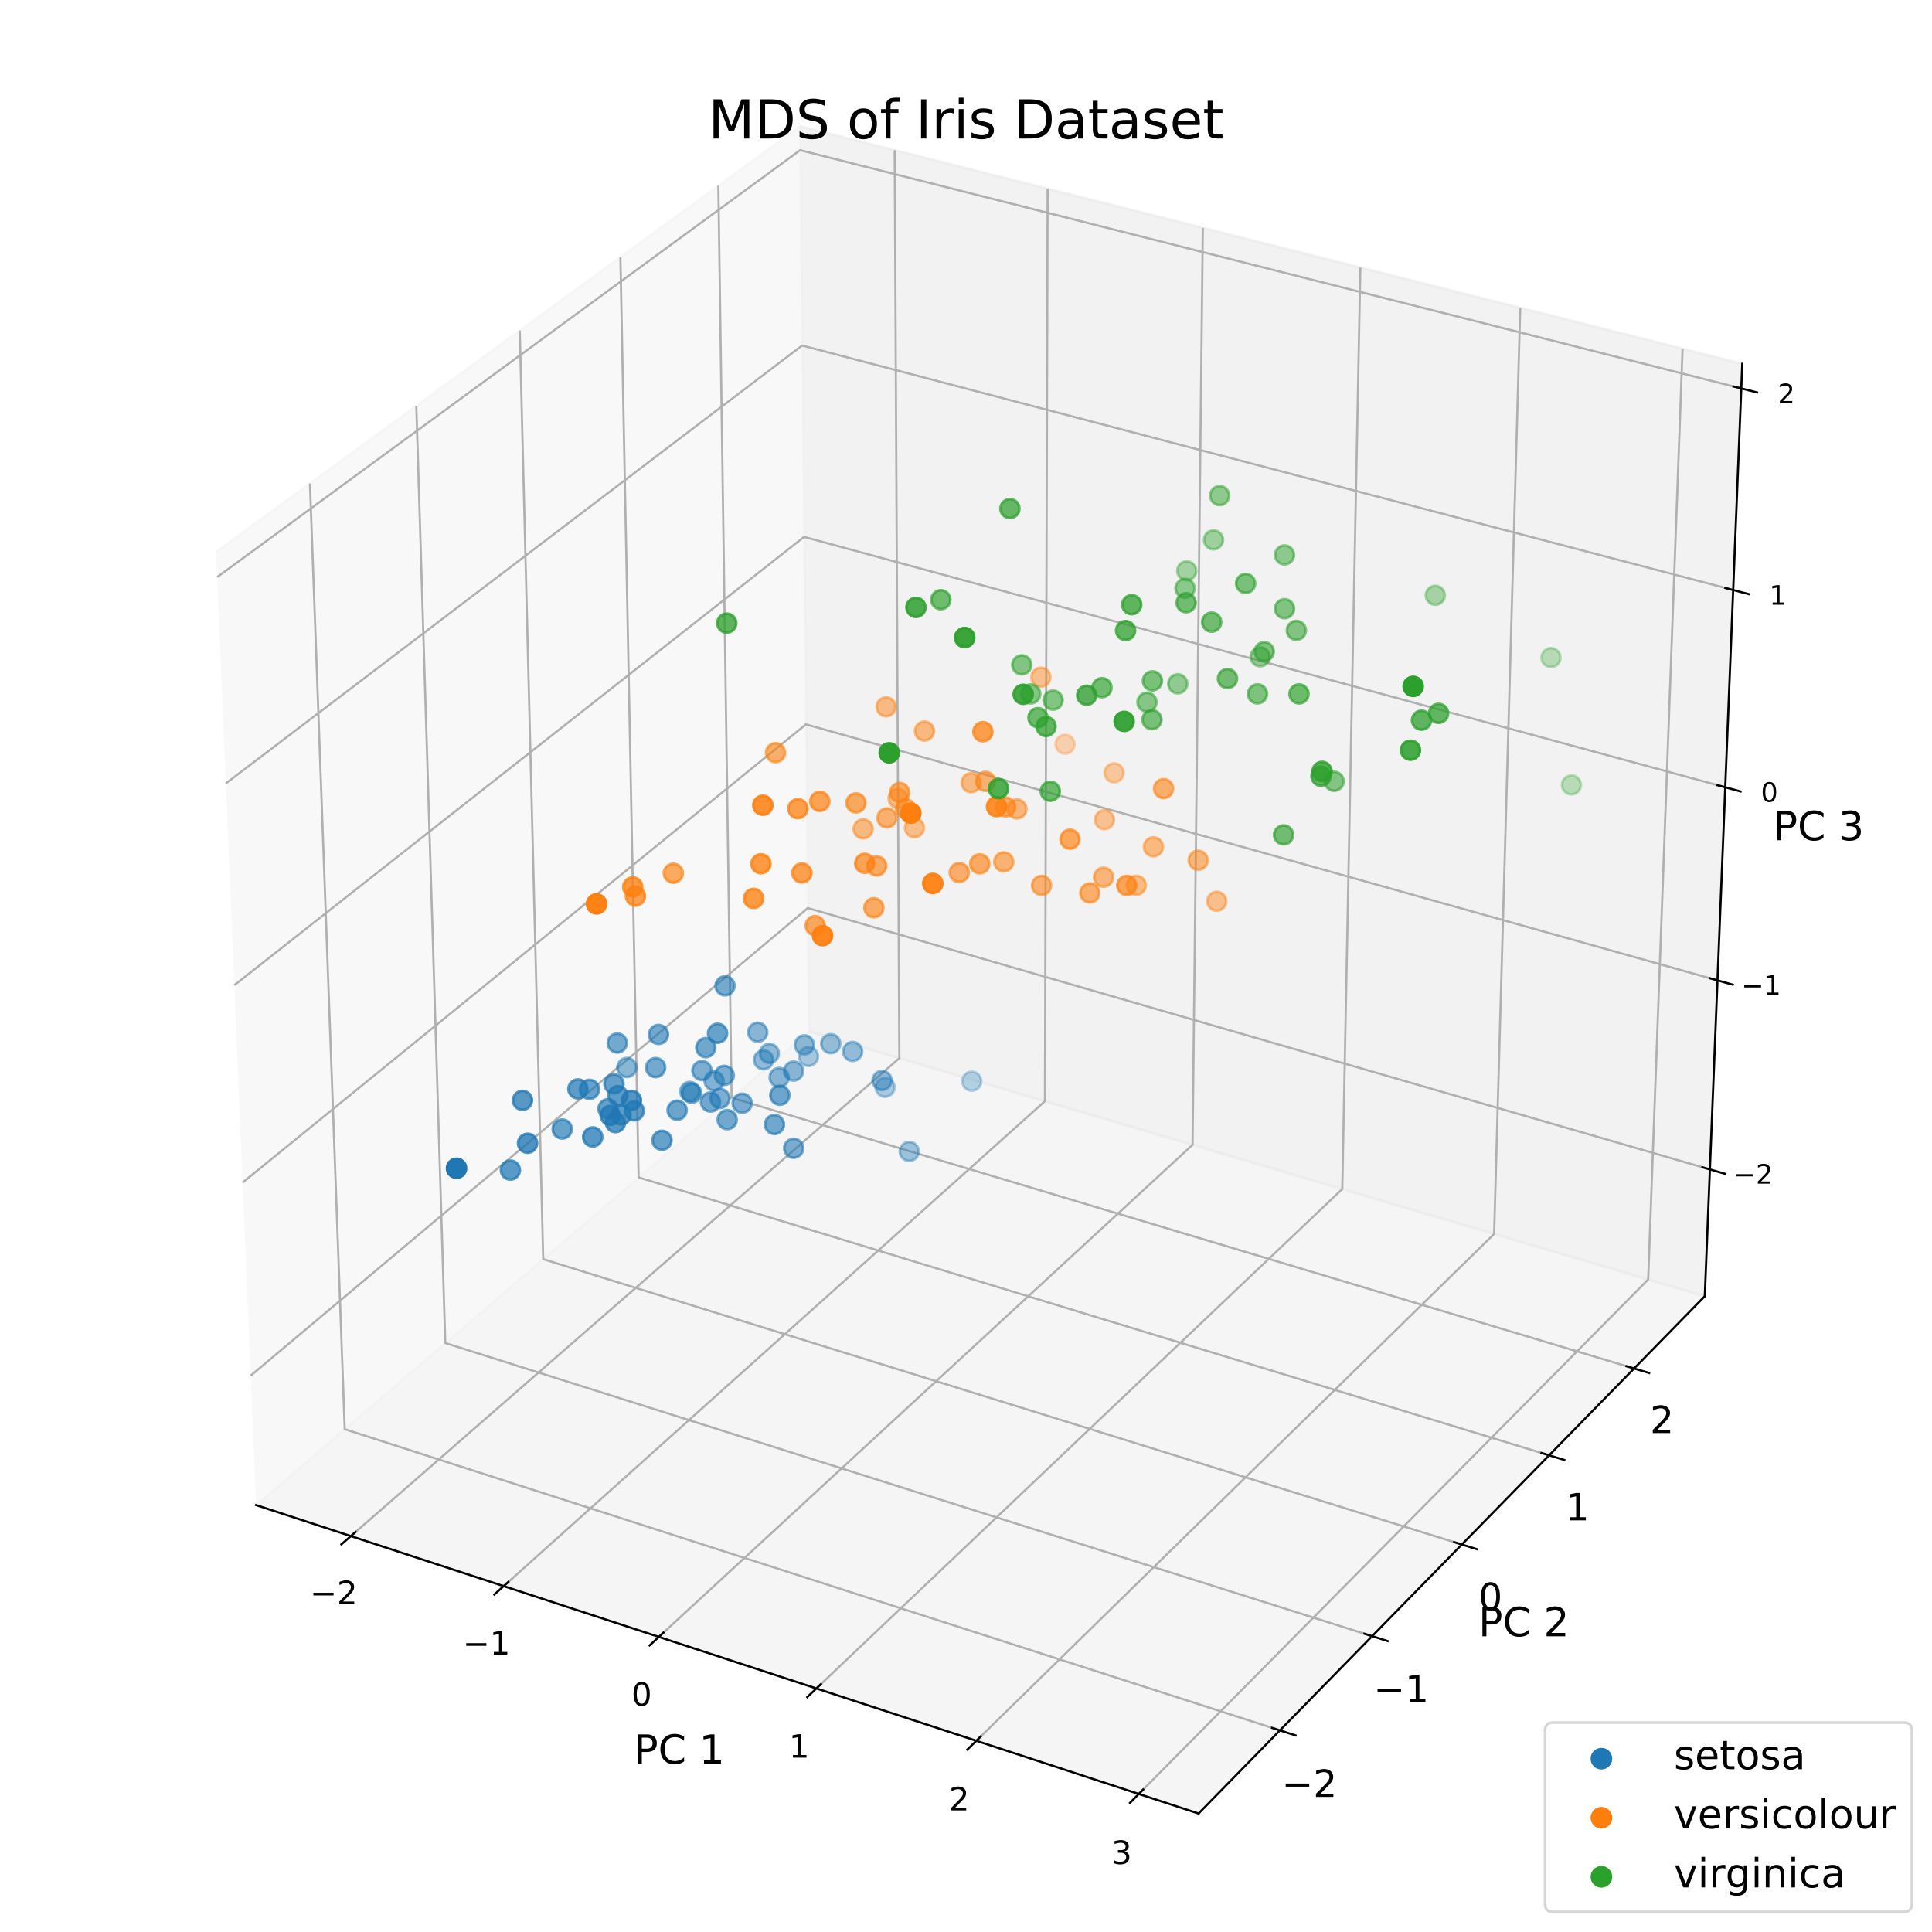 <?xml version="1.0" encoding="utf-8" standalone="no"?>
<!DOCTYPE svg PUBLIC "-//W3C//DTD SVG 1.1//EN"
  "http://www.w3.org/Graphics/SVG/1.1/DTD/svg11.dtd">
<!-- Created with matplotlib (https://matplotlib.org/) -->
<svg height="720pt" version="1.1" viewBox="0 0 720 720" width="720pt" xmlns="http://www.w3.org/2000/svg" xmlns:xlink="http://www.w3.org/1999/xlink">
 <defs>
  <style type="text/css">
*{stroke-linecap:butt;stroke-linejoin:round;}
  </style>
 </defs>
 <g id="figure_1">
  <g id="patch_1">
   <path d="M 0 720 
L 720 720 
L 720 0 
L 0 0 
z
" style="fill:#ffffff;"/>
  </g>
  <g id="patch_2">
   <path d="M 0 720 
L 720 720 
L 720 0 
L 0 0 
z
" style="fill:#ffffff;"/>
  </g>
  <g id="pane3d_1">
   <g id="patch_3">
    <path d="M 95.447 560.905 
L 301.515 384.378 
L 298.084 47.062 
L 80.527 205.669 
" style="fill:#f2f2f2;opacity:0.5;stroke:#f2f2f2;stroke-linejoin:miter;"/>
   </g>
  </g>
  <g id="pane3d_2">
   <g id="patch_4">
    <path d="M 301.515 384.378 
L 635.325 483.068 
L 649.292 135.581 
L 298.084 47.062 
" style="fill:#e6e6e6;opacity:0.5;stroke:#e6e6e6;stroke-linejoin:miter;"/>
   </g>
  </g>
  <g id="pane3d_3">
   <g id="patch_5">
    <path d="M 95.447 560.905 
L 446.661 675.846 
L 635.325 483.068 
L 301.515 384.378 
" style="fill:#ececec;opacity:0.5;stroke:#ececec;stroke-linejoin:miter;"/>
   </g>
  </g>
  <g id="axis3d_1">
   <g id="line2d_1">
    <path d="M 95.447 560.905 
L 446.661 675.846 
" style="fill:none;stroke:#000000;stroke-linecap:square;stroke-width:0.8;"/>
   </g>
   <g id="text_1">
    <!-- PC 1 -->
    <defs>
     <path d="M 19.672 64.797 
L 19.672 37.406 
L 32.078 37.406 
Q 38.969 37.406 42.719 40.969 
Q 46.484 44.531 46.484 51.125 
Q 46.484 57.672 42.719 61.234 
Q 38.969 64.797 32.078 64.797 
z
M 9.812 72.906 
L 32.078 72.906 
Q 44.344 72.906 50.609 67.359 
Q 56.891 61.812 56.891 51.125 
Q 56.891 40.328 50.609 34.812 
Q 44.344 29.297 32.078 29.297 
L 19.672 29.297 
L 19.672 0 
L 9.812 0 
z
" id="DejaVuSans-80"/>
     <path d="M 64.406 67.281 
L 64.406 56.891 
Q 59.422 61.531 53.781 63.812 
Q 48.141 66.109 41.797 66.109 
Q 29.297 66.109 22.656 58.469 
Q 16.016 50.828 16.016 36.375 
Q 16.016 21.969 22.656 14.328 
Q 29.297 6.688 41.797 6.688 
Q 48.141 6.688 53.781 8.984 
Q 59.422 11.281 64.406 15.922 
L 64.406 5.609 
Q 59.234 2.094 53.438 0.328 
Q 47.656 -1.422 41.219 -1.422 
Q 24.656 -1.422 15.125 8.703 
Q 5.609 18.844 5.609 36.375 
Q 5.609 53.953 15.125 64.078 
Q 24.656 74.219 41.219 74.219 
Q 47.75 74.219 53.531 72.484 
Q 59.328 70.75 64.406 67.281 
z
" id="DejaVuSans-67"/>
     <path id="DejaVuSans-32"/>
     <path d="M 12.406 8.297 
L 28.516 8.297 
L 28.516 63.922 
L 10.984 60.406 
L 10.984 69.391 
L 28.422 72.906 
L 38.281 72.906 
L 38.281 8.297 
L 54.391 8.297 
L 54.391 0 
L 12.406 0 
z
" id="DejaVuSans-49"/>
    </defs>
    <g transform="translate(236.23 657.307)scale(0.15 -0.15)">
     <use xlink:href="#DejaVuSans-80"/>
     <use x="60.303" xlink:href="#DejaVuSans-67"/>
     <use x="130.127" xlink:href="#DejaVuSans-32"/>
     <use x="161.914" xlink:href="#DejaVuSans-49"/>
    </g>
   </g>
   <g id="Line3DCollection_1">
    <path d="M 130.749 572.459 
L 335.169 394.327 
L 333.423 55.969 
" style="fill:none;stroke:#b0b0b0;stroke-width:0.8;"/>
    <path d="M 187.704 591.098 
L 389.417 410.366 
L 390.419 70.334 
" style="fill:none;stroke:#b0b0b0;stroke-width:0.8;"/>
    <path d="M 245.525 610.021 
L 444.43 426.63 
L 448.26 84.913 
" style="fill:none;stroke:#b0b0b0;stroke-width:0.8;"/>
    <path d="M 304.233 629.234 
L 500.224 443.126 
L 506.965 99.709 
" style="fill:none;stroke:#b0b0b0;stroke-width:0.8;"/>
    <path d="M 363.847 648.744 
L 556.817 459.857 
L 566.554 114.728 
" style="fill:none;stroke:#b0b0b0;stroke-width:0.8;"/>
    <path d="M 424.389 668.558 
L 614.224 476.829 
L 627.045 129.974 
" style="fill:none;stroke:#b0b0b0;stroke-width:0.8;"/>
   </g>
   <g id="xtick_1">
    <g id="line2d_2">
     <path d="M 132.51 570.924 
L 127.22 575.534 
" style="fill:none;stroke:#000000;stroke-linecap:square;stroke-width:0.8;"/>
    </g>
    <g id="text_2">
     <!-- −2 -->
     <defs>
      <path d="M 10.594 35.5 
L 73.188 35.5 
L 73.188 27.203 
L 10.594 27.203 
z
" id="DejaVuSans-8722"/>
      <path d="M 19.188 8.297 
L 53.609 8.297 
L 53.609 0 
L 7.328 0 
L 7.328 8.297 
Q 12.938 14.109 22.625 23.891 
Q 32.328 33.688 34.812 36.531 
Q 39.547 41.844 41.422 45.531 
Q 43.312 49.219 43.312 52.781 
Q 43.312 58.594 39.234 62.25 
Q 35.156 65.922 28.609 65.922 
Q 23.969 65.922 18.812 64.312 
Q 13.672 62.703 7.812 59.422 
L 7.812 69.391 
Q 13.766 71.781 18.938 73 
Q 24.125 74.219 28.422 74.219 
Q 39.75 74.219 46.484 68.547 
Q 53.219 62.891 53.219 53.422 
Q 53.219 48.922 51.531 44.891 
Q 49.859 40.875 45.406 35.406 
Q 44.188 33.984 37.641 27.219 
Q 31.109 20.453 19.188 8.297 
z
" id="DejaVuSans-50"/>
     </defs>
     <g transform="translate(115.522 597.839)scale(0.12 -0.12)">
      <use xlink:href="#DejaVuSans-8722"/>
      <use x="83.789" xlink:href="#DejaVuSans-50"/>
     </g>
    </g>
   </g>
   <g id="xtick_2">
    <g id="line2d_3">
     <path d="M 189.443 589.54 
L 184.219 594.22 
" style="fill:none;stroke:#000000;stroke-linecap:square;stroke-width:0.8;"/>
    </g>
    <g id="text_3">
     <!-- −1 -->
     <g transform="translate(172.474 616.616)scale(0.12 -0.12)">
      <use xlink:href="#DejaVuSans-8722"/>
      <use x="83.789" xlink:href="#DejaVuSans-49"/>
     </g>
    </g>
   </g>
   <g id="xtick_3">
    <g id="line2d_4">
     <path d="M 247.241 608.439 
L 242.087 613.191 
" style="fill:none;stroke:#000000;stroke-linecap:square;stroke-width:0.8;"/>
    </g>
    <g id="text_4">
     <!-- 0 -->
     <defs>
      <path d="M 31.781 66.406 
Q 24.172 66.406 20.328 58.906 
Q 16.5 51.422 16.5 36.375 
Q 16.5 21.391 20.328 13.891 
Q 24.172 6.391 31.781 6.391 
Q 39.453 6.391 43.281 13.891 
Q 47.125 21.391 47.125 36.375 
Q 47.125 51.422 43.281 58.906 
Q 39.453 66.406 31.781 66.406 
z
M 31.781 74.219 
Q 44.047 74.219 50.516 64.516 
Q 56.984 54.828 56.984 36.375 
Q 56.984 17.969 50.516 8.266 
Q 44.047 -1.422 31.781 -1.422 
Q 19.531 -1.422 13.062 8.266 
Q 6.594 17.969 6.594 36.375 
Q 6.594 54.828 13.062 64.516 
Q 19.531 74.219 31.781 74.219 
z
" id="DejaVuSans-48"/>
     </defs>
     <g transform="translate(235.322 635.68)scale(0.12 -0.12)">
      <use xlink:href="#DejaVuSans-48"/>
     </g>
    </g>
   </g>
   <g id="xtick_4">
    <g id="line2d_5">
     <path d="M 305.924 627.628 
L 300.843 632.453 
" style="fill:none;stroke:#000000;stroke-linecap:square;stroke-width:0.8;"/>
    </g>
    <g id="text_5">
     <!-- 1 -->
     <g transform="translate(294.028 655.035)scale(0.12 -0.12)">
      <use xlink:href="#DejaVuSans-49"/>
     </g>
    </g>
   </g>
   <g id="xtick_5">
    <g id="line2d_6">
     <path d="M 365.513 647.113 
L 360.508 652.013 
" style="fill:none;stroke:#000000;stroke-linecap:square;stroke-width:0.8;"/>
    </g>
    <g id="text_6">
     <!-- 2 -->
     <g transform="translate(353.642 674.69)scale(0.12 -0.12)">
      <use xlink:href="#DejaVuSans-50"/>
     </g>
    </g>
   </g>
   <g id="xtick_6">
    <g id="line2d_7">
     <path d="M 426.03 666.901 
L 421.103 671.877 
" style="fill:none;stroke:#000000;stroke-linecap:square;stroke-width:0.8;"/>
    </g>
    <g id="text_7">
     <!-- 3 -->
     <defs>
      <path d="M 40.578 39.312 
Q 47.656 37.797 51.625 33 
Q 55.609 28.219 55.609 21.188 
Q 55.609 10.406 48.188 4.484 
Q 40.766 -1.422 27.094 -1.422 
Q 22.516 -1.422 17.656 -0.516 
Q 12.797 0.391 7.625 2.203 
L 7.625 11.719 
Q 11.719 9.328 16.594 8.109 
Q 21.484 6.891 26.812 6.891 
Q 36.078 6.891 40.938 10.547 
Q 45.797 14.203 45.797 21.188 
Q 45.797 27.641 41.281 31.266 
Q 36.766 34.906 28.719 34.906 
L 20.219 34.906 
L 20.219 43.016 
L 29.109 43.016 
Q 36.375 43.016 40.234 45.922 
Q 44.094 48.828 44.094 54.297 
Q 44.094 59.906 40.109 62.906 
Q 36.141 65.922 28.719 65.922 
Q 24.656 65.922 20.016 65.031 
Q 15.375 64.156 9.812 62.312 
L 9.812 71.094 
Q 15.438 72.656 20.344 73.438 
Q 25.25 74.219 29.594 74.219 
Q 40.828 74.219 47.359 69.109 
Q 53.906 64.016 53.906 55.328 
Q 53.906 49.266 50.438 45.094 
Q 46.969 40.922 40.578 39.312 
z
" id="DejaVuSans-51"/>
     </defs>
     <g transform="translate(414.185 694.651)scale(0.12 -0.12)">
      <use xlink:href="#DejaVuSans-51"/>
     </g>
    </g>
   </g>
  </g>
  <g id="axis3d_2">
   <g id="line2d_8">
    <path d="M 635.325 483.068 
L 446.661 675.846 
" style="fill:none;stroke:#000000;stroke-linecap:square;stroke-width:0.8;"/>
   </g>
   <g id="text_8">
    <!-- PC 2 -->
    <g transform="translate(550.983 609.784)scale(0.15 -0.15)">
     <use xlink:href="#DejaVuSans-80"/>
     <use x="60.303" xlink:href="#DejaVuSans-67"/>
     <use x="130.127" xlink:href="#DejaVuSans-32"/>
     <use x="161.914" xlink:href="#DejaVuSans-50"/>
    </g>
   </g>
   <g id="Line3DCollection_2">
    <path d="M 115.507 180.167 
L 128.472 532.615 
L 476.982 644.864 
" style="fill:none;stroke:#b0b0b0;stroke-width:0.8;"/>
    <path d="M 155.147 151.268 
L 165.945 500.513 
L 511.348 609.749 
" style="fill:none;stroke:#b0b0b0;stroke-width:0.8;"/>
    <path d="M 193.698 123.163 
L 202.441 469.249 
L 544.776 575.591 
" style="fill:none;stroke:#b0b0b0;stroke-width:0.8;"/>
    <path d="M 231.205 95.819 
L 237.997 438.79 
L 577.306 542.352 
" style="fill:none;stroke:#b0b0b0;stroke-width:0.8;"/>
    <path d="M 267.711 69.205 
L 272.649 409.106 
L 608.973 509.995 
" style="fill:none;stroke:#b0b0b0;stroke-width:0.8;"/>
   </g>
   <g id="xtick_7">
    <g id="line2d_9">
     <path d="M 474.066 643.925 
L 482.82 646.744 
" style="fill:none;stroke:#000000;stroke-linecap:square;stroke-width:0.8;"/>
    </g>
    <g id="text_9">
     <!-- −2 -->
     <g transform="translate(477.666 669.648)scale(0.14 -0.14)">
      <use xlink:href="#DejaVuSans-8722"/>
      <use x="83.789" xlink:href="#DejaVuSans-50"/>
     </g>
    </g>
   </g>
   <g id="xtick_8">
    <g id="line2d_10">
     <path d="M 508.459 608.836 
L 517.13 611.578 
" style="fill:none;stroke:#000000;stroke-linecap:square;stroke-width:0.8;"/>
    </g>
    <g id="text_10">
     <!-- −1 -->
     <g transform="translate(511.872 634.345)scale(0.14 -0.14)">
      <use xlink:href="#DejaVuSans-8722"/>
      <use x="83.789" xlink:href="#DejaVuSans-49"/>
     </g>
    </g>
   </g>
   <g id="xtick_9">
    <g id="line2d_11">
     <path d="M 541.916 574.703 
L 550.504 577.371 
" style="fill:none;stroke:#000000;stroke-linecap:square;stroke-width:0.8;"/>
    </g>
    <g id="text_11">
     <!-- 0 -->
     <g transform="translate(551.012 600.004)scale(0.14 -0.14)">
      <use xlink:href="#DejaVuSans-48"/>
     </g>
    </g>
   </g>
   <g id="xtick_10">
    <g id="line2d_12">
     <path d="M 574.473 541.487 
L 582.98 544.084 
" style="fill:none;stroke:#000000;stroke-linecap:square;stroke-width:0.8;"/>
    </g>
    <g id="text_12">
     <!-- 1 -->
     <g transform="translate(583.391 566.587)scale(0.14 -0.14)">
      <use xlink:href="#DejaVuSans-49"/>
     </g>
    </g>
   </g>
   <g id="xtick_11">
    <g id="line2d_13">
     <path d="M 606.166 509.152 
L 614.594 511.681 
" style="fill:none;stroke:#000000;stroke-linecap:square;stroke-width:0.8;"/>
    </g>
    <g id="text_13">
     <!-- 2 -->
     <g transform="translate(614.912 534.056)scale(0.14 -0.14)">
      <use xlink:href="#DejaVuSans-50"/>
     </g>
    </g>
   </g>
  </g>
  <g id="axis3d_3">
   <g id="line2d_14">
    <path d="M 635.325 483.068 
L 649.292 135.581 
" style="fill:none;stroke:#000000;stroke-linecap:square;stroke-width:0.8;"/>
   </g>
   <g id="text_14">
    <!-- PC 3 -->
    <g transform="translate(660.868 313.138)scale(0.15 -0.15)">
     <use xlink:href="#DejaVuSans-80"/>
     <use x="60.303" xlink:href="#DejaVuSans-67"/>
     <use x="130.127" xlink:href="#DejaVuSans-32"/>
     <use x="161.914" xlink:href="#DejaVuSans-51"/>
    </g>
   </g>
   <g id="Line3DCollection_3">
    <path d="M 637.225 435.809 
L 301.047 338.415 
L 93.421 512.664 
" style="fill:none;stroke:#b0b0b0;stroke-width:0.8;"/>
    <path d="M 640.056 365.358 
L 300.351 269.948 
L 90.399 440.707 
" style="fill:none;stroke:#b0b0b0;stroke-width:0.8;"/>
    <path d="M 642.948 293.399 
L 299.64 200.078 
L 87.309 367.158 
" style="fill:none;stroke:#b0b0b0;stroke-width:0.8;"/>
    <path d="M 645.903 219.884 
L 298.915 128.762 
L 84.151 291.964 
" style="fill:none;stroke:#b0b0b0;stroke-width:0.8;"/>
    <path d="M 648.923 144.761 
L 298.175 55.955 
L 80.922 215.069 
" style="fill:none;stroke:#b0b0b0;stroke-width:0.8;"/>
   </g>
   <g id="xtick_12">
    <g id="line2d_15">
     <path d="M 634.419 434.996 
L 642.842 437.436 
" style="fill:none;stroke:#000000;stroke-linecap:square;stroke-width:0.8;"/>
    </g>
    <g id="text_15">
     <!-- −2 -->
     <g transform="translate(645.983 441.128)scale(0.1 -0.1)">
      <use xlink:href="#DejaVuSans-8722"/>
      <use x="83.789" xlink:href="#DejaVuSans-50"/>
     </g>
    </g>
   </g>
   <g id="xtick_13">
    <g id="line2d_16">
     <path d="M 637.22 364.561 
L 645.735 366.953 
" style="fill:none;stroke:#000000;stroke-linecap:square;stroke-width:0.8;"/>
    </g>
    <g id="text_16">
     <!-- −1 -->
     <g transform="translate(648.982 370.722)scale(0.1 -0.1)">
      <use xlink:href="#DejaVuSans-8722"/>
      <use x="83.789" xlink:href="#DejaVuSans-49"/>
     </g>
    </g>
   </g>
   <g id="xtick_14">
    <g id="line2d_17">
     <path d="M 640.081 292.619 
L 648.69 294.96 
" style="fill:none;stroke:#000000;stroke-linecap:square;stroke-width:0.8;"/>
    </g>
    <g id="text_17">
     <!-- 0 -->
     <g transform="translate(656.235 298.811)scale(0.1 -0.1)">
      <use xlink:href="#DejaVuSans-48"/>
     </g>
    </g>
   </g>
   <g id="xtick_15">
    <g id="line2d_18">
     <path d="M 643.003 219.122 
L 651.709 221.408 
" style="fill:none;stroke:#000000;stroke-linecap:square;stroke-width:0.8;"/>
    </g>
    <g id="text_18">
     <!-- 1 -->
     <g transform="translate(659.365 225.347)scale(0.1 -0.1)">
      <use xlink:href="#DejaVuSans-49"/>
     </g>
    </g>
   </g>
   <g id="xtick_16">
    <g id="line2d_19">
     <path d="M 645.99 144.019 
L 654.794 146.248 
" style="fill:none;stroke:#000000;stroke-linecap:square;stroke-width:0.8;"/>
    </g>
    <g id="text_19">
     <!-- 2 -->
     <g transform="translate(662.563 150.278)scale(0.1 -0.1)">
      <use xlink:href="#DejaVuSans-50"/>
     </g>
    </g>
   </g>
  </g>
  <g id="axes_1">
   <g id="Path3DCollection_1">
    <defs>
     <path d="M 0 3.536 
C 0.938 3.536 1.837 3.163 2.5 2.5 
C 3.163 1.837 3.536 0.938 3.536 0 
C 3.536 -0.938 3.163 -1.837 2.5 -2.5 
C 1.837 -3.163 0.938 -3.536 0 -3.536 
C -0.938 -3.536 -1.837 -3.163 -2.5 -2.5 
C -3.163 -1.837 -3.536 -0.938 -3.536 0 
C -3.536 0.938 -3.163 1.837 -2.5 2.5 
C -1.837 3.163 -0.938 3.536 0 3.536 
z
" id="C0_0_a46c3d7b97"/>
    </defs>
    <g clip-path="url(#pf7f55b8266)">
     <use style="fill:#1f77b4;fill-opacity:0.572;stroke:#1f77b4;stroke-opacity:0.572;" x="268.316" xlink:href="#C0_0_a46c3d7b97" y="409.361"/>
    </g>
    <g clip-path="url(#pf7f55b8266)">
     <use style="fill:#1f77b4;fill-opacity:0.745;stroke:#1f77b4;stroke-opacity:0.745;" x="229.357" xlink:href="#C0_0_a46c3d7b97" y="418.36"/>
    </g>
    <g clip-path="url(#pf7f55b8266)">
     <use style="fill:#1f77b4;fill-opacity:0.668;stroke:#1f77b4;stroke-opacity:0.668;" x="226.584" xlink:href="#C0_0_a46c3d7b97" y="413.201"/>
    </g>
    <g clip-path="url(#pf7f55b8266)">
     <use style="fill:#1f77b4;fill-opacity:0.708;stroke:#1f77b4;stroke-opacity:0.708;" x="215.374" xlink:href="#C0_0_a46c3d7b97" y="405.803"/>
    </g>
    <g clip-path="url(#pf7f55b8266)">
     <use style="fill:#1f77b4;fill-opacity:0.537;stroke:#1f77b4;stroke-opacity:0.537;" x="266.12" xlink:href="#C0_0_a46c3d7b97" y="402.81"/>
    </g>
    <g clip-path="url(#pf7f55b8266)">
     <use style="fill:#1f77b4;fill-opacity:0.462;stroke:#1f77b4;stroke-opacity:0.462;" x="317.755" xlink:href="#C0_0_a46c3d7b97" y="391.849"/>
    </g>
    <g clip-path="url(#pf7f55b8266)">
     <use style="fill:#1f77b4;fill-opacity:0.606;stroke:#1f77b4;stroke-opacity:0.606;" x="230.042" xlink:href="#C0_0_a46c3d7b97" y="388.696"/>
    </g>
    <g clip-path="url(#pf7f55b8266)">
     <use style="fill:#1f77b4;fill-opacity:0.608;stroke:#1f77b4;stroke-opacity:0.608;" x="257.763" xlink:href="#C0_0_a46c3d7b97" y="407.365"/>
    </g>
    <g clip-path="url(#pf7f55b8266)">
     <use style="fill:#1f77b4;fill-opacity:0.777;stroke:#1f77b4;stroke-opacity:0.777;" x="196.61" xlink:href="#C0_0_a46c3d7b97" y="426.049"/>
    </g>
    <g clip-path="url(#pf7f55b8266)">
     <use style="fill:#1f77b4;fill-opacity:0.706;stroke:#1f77b4;stroke-opacity:0.706;" x="231.444" xlink:href="#C0_0_a46c3d7b97" y="415.51"/>
    </g>
    <g clip-path="url(#pf7f55b8266)">
     <use style="fill:#1f77b4;fill-opacity:0.508;stroke:#1f77b4;stroke-opacity:0.508;" x="295.734" xlink:href="#C0_0_a46c3d7b97" y="399.163"/>
    </g>
    <g clip-path="url(#pf7f55b8266)">
     <use style="fill:#1f77b4;fill-opacity:0.609;stroke:#1f77b4;stroke-opacity:0.609;" x="244.328" xlink:href="#C0_0_a46c3d7b97" y="397.85"/>
    </g>
    <g clip-path="url(#pf7f55b8266)">
     <use style="fill:#1f77b4;fill-opacity:0.738;stroke:#1f77b4;stroke-opacity:0.738;" x="220.89" xlink:href="#C0_0_a46c3d7b97" y="423.698"/>
    </g>
    <g clip-path="url(#pf7f55b8266)">
     <use style="fill:#1f77b4;fill-opacity:0.725;stroke:#1f77b4;stroke-opacity:0.725;" x="190.211" xlink:href="#C0_0_a46c3d7b97" y="436.066"/>
    </g>
    <g clip-path="url(#pf7f55b8266)">
     <use style="fill:#1f77b4;fill-opacity:0.412;stroke:#1f77b4;stroke-opacity:0.412;" x="338.861" xlink:href="#C0_0_a46c3d7b97" y="429.105"/>
    </g>
    <g clip-path="url(#pf7f55b8266)">
     <use style="fill:#1f77b4;fill-opacity:0.3;stroke:#1f77b4;stroke-opacity:0.3;" x="362.134" xlink:href="#C0_0_a46c3d7b97" y="402.933"/>
    </g>
    <g clip-path="url(#pf7f55b8266)">
     <use style="fill:#1f77b4;fill-opacity:0.447;stroke:#1f77b4;stroke-opacity:0.447;" x="309.609" xlink:href="#C0_0_a46c3d7b97" y="388.949"/>
    </g>
    <g clip-path="url(#pf7f55b8266)">
     <use style="fill:#1f77b4;fill-opacity:0.578;stroke:#1f77b4;stroke-opacity:0.578;" x="269.919" xlink:href="#C0_0_a46c3d7b97" y="400.749"/>
    </g>
    <g clip-path="url(#pf7f55b8266)">
     <use style="fill:#1f77b4;fill-opacity:0.491;stroke:#1f77b4;stroke-opacity:0.491;" x="328.732" xlink:href="#C0_0_a46c3d7b97" y="402.639"/>
    </g>
    <g clip-path="url(#pf7f55b8266)">
     <use style="fill:#1f77b4;fill-opacity:0.479;stroke:#1f77b4;stroke-opacity:0.479;" x="286.711" xlink:href="#C0_0_a46c3d7b97" y="392.562"/>
    </g>
    <g clip-path="url(#pf7f55b8266)">
     <use style="fill:#1f77b4;fill-opacity:0.621;stroke:#1f77b4;stroke-opacity:0.621;" x="288.611" xlink:href="#C0_0_a46c3d7b97" y="419.058"/>
    </g>
    <g clip-path="url(#pf7f55b8266)">
     <use style="fill:#1f77b4;fill-opacity:0.518;stroke:#1f77b4;stroke-opacity:0.518;" x="282.377" xlink:href="#C0_0_a46c3d7b97" y="384.665"/>
    </g>
    <g clip-path="url(#pf7f55b8266)">
     <use style="fill:#1f77b4;fill-opacity:0.519;stroke:#1f77b4;stroke-opacity:0.519;" x="233.617" xlink:href="#C0_0_a46c3d7b97" y="397.818"/>
    </g>
    <g clip-path="url(#pf7f55b8266)">
     <use style="fill:#1f77b4;fill-opacity:0.667;stroke:#1f77b4;stroke-opacity:0.667;" x="267.417" xlink:href="#C0_0_a46c3d7b97" y="385.051"/>
    </g>
    <g clip-path="url(#pf7f55b8266)">
     <use style="fill:#1f77b4;fill-opacity:0.617;stroke:#1f77b4;stroke-opacity:0.617;" x="245.412" xlink:href="#C0_0_a46c3d7b97" y="385.5"/>
    </g>
    <g clip-path="url(#pf7f55b8266)">
     <use style="fill:#1f77b4;fill-opacity:0.754;stroke:#1f77b4;stroke-opacity:0.754;" x="235.331" xlink:href="#C0_0_a46c3d7b97" y="410.047"/>
    </g>
    <g clip-path="url(#pf7f55b8266)">
     <use style="fill:#1f77b4;fill-opacity:0.623;stroke:#1f77b4;stroke-opacity:0.623;" x="263.028" xlink:href="#C0_0_a46c3d7b97" y="390.413"/>
    </g>
    <g clip-path="url(#pf7f55b8266)">
     <use style="fill:#1f77b4;fill-opacity:0.577;stroke:#1f77b4;stroke-opacity:0.577;" x="276.6" xlink:href="#C0_0_a46c3d7b97" y="411.13"/>
    </g>
    <g clip-path="url(#pf7f55b8266)">
     <use style="fill:#1f77b4;fill-opacity:0.608;stroke:#1f77b4;stroke-opacity:0.608;" x="271.009" xlink:href="#C0_0_a46c3d7b97" y="417.255"/>
    </g>
    <g clip-path="url(#pf7f55b8266)">
     <use style="fill:#1f77b4;fill-opacity:0.677;stroke:#1f77b4;stroke-opacity:0.677;" x="228.803" xlink:href="#C0_0_a46c3d7b97" y="403.924"/>
    </g>
    <g clip-path="url(#pf7f55b8266)">
     <use style="fill:#1f77b4;fill-opacity:0.714;stroke:#1f77b4;stroke-opacity:0.714;" x="230.282" xlink:href="#C0_0_a46c3d7b97" y="408.31"/>
    </g>
    <g clip-path="url(#pf7f55b8266)">
     <use style="fill:#1f77b4;fill-opacity:0.626;stroke:#1f77b4;stroke-opacity:0.626;" x="290.629" xlink:href="#C0_0_a46c3d7b97" y="408.165"/>
    </g>
    <g clip-path="url(#pf7f55b8266)">
     <use style="fill:#1f77b4;fill-opacity:0.368;stroke:#1f77b4;stroke-opacity:0.368;" x="301.308" xlink:href="#C0_0_a46c3d7b97" y="393.701"/>
    </g>
    <g clip-path="url(#pf7f55b8266)">
     <use style="fill:#1f77b4;fill-opacity:0.345;stroke:#1f77b4;stroke-opacity:0.345;" x="329.861" xlink:href="#C0_0_a46c3d7b97" y="405.2"/>
    </g>
    <g clip-path="url(#pf7f55b8266)">
     <use style="fill:#1f77b4;fill-opacity:0.712;stroke:#1f77b4;stroke-opacity:0.712;" x="236.349" xlink:href="#C0_0_a46c3d7b97" y="413.967"/>
    </g>
    <g clip-path="url(#pf7f55b8266)">
     <use style="fill:#1f77b4;fill-opacity:0.669;stroke:#1f77b4;stroke-opacity:0.669;" x="246.7" xlink:href="#C0_0_a46c3d7b97" y="424.954"/>
    </g>
    <g clip-path="url(#pf7f55b8266)">
     <use style="fill:#1f77b4;fill-opacity:0.575;stroke:#1f77b4;stroke-opacity:0.575;" x="295.792" xlink:href="#C0_0_a46c3d7b97" y="427.916"/>
    </g>
    <g clip-path="url(#pf7f55b8266)">
     <use style="fill:#1f77b4;fill-opacity:0.529;stroke:#1f77b4;stroke-opacity:0.529;" x="257.064" xlink:href="#C0_0_a46c3d7b97" y="406.748"/>
    </g>
    <g clip-path="url(#pf7f55b8266)">
     <use style="fill:#1f77b4;fill-opacity:0.736;stroke:#1f77b4;stroke-opacity:0.736;" x="194.711" xlink:href="#C0_0_a46c3d7b97" y="410.059"/>
    </g>
    <g clip-path="url(#pf7f55b8266)">
     <use style="fill:#1f77b4;fill-opacity:0.61;stroke:#1f77b4;stroke-opacity:0.61;" x="264.789" xlink:href="#C0_0_a46c3d7b97" y="410.695"/>
    </g>
    <g clip-path="url(#pf7f55b8266)">
     <use style="fill:#1f77b4;fill-opacity:0.573;stroke:#1f77b4;stroke-opacity:0.573;" x="261.597" xlink:href="#C0_0_a46c3d7b97" y="398.953"/>
    </g>
    <g clip-path="url(#pf7f55b8266)">
     <use style="fill:#1f77b4;stroke:#1f77b4;" x="170.131" xlink:href="#C0_0_a46c3d7b97" y="435.374"/>
    </g>
    <g clip-path="url(#pf7f55b8266)">
     <use style="fill:#1f77b4;fill-opacity:0.667;stroke:#1f77b4;stroke-opacity:0.667;" x="209.526" xlink:href="#C0_0_a46c3d7b97" y="420.756"/>
    </g>
    <g clip-path="url(#pf7f55b8266)">
     <use style="fill:#1f77b4;fill-opacity:0.598;stroke:#1f77b4;stroke-opacity:0.598;" x="270.191" xlink:href="#C0_0_a46c3d7b97" y="367.39"/>
    </g>
    <g clip-path="url(#pf7f55b8266)">
     <use style="fill:#1f77b4;fill-opacity:0.495;stroke:#1f77b4;stroke-opacity:0.495;" x="299.767" xlink:href="#C0_0_a46c3d7b97" y="389.378"/>
    </g>
    <g clip-path="url(#pf7f55b8266)">
     <use style="fill:#1f77b4;fill-opacity:0.751;stroke:#1f77b4;stroke-opacity:0.751;" x="227.411" xlink:href="#C0_0_a46c3d7b97" y="415.67"/>
    </g>
    <g clip-path="url(#pf7f55b8266)">
     <use style="fill:#1f77b4;fill-opacity:0.475;stroke:#1f77b4;stroke-opacity:0.475;" x="284.546" xlink:href="#C0_0_a46c3d7b97" y="394.956"/>
    </g>
    <g clip-path="url(#pf7f55b8266)">
     <use style="fill:#1f77b4;fill-opacity:0.67;stroke:#1f77b4;stroke-opacity:0.67;" x="219.682" xlink:href="#C0_0_a46c3d7b97" y="405.972"/>
    </g>
    <g clip-path="url(#pf7f55b8266)">
     <use style="fill:#1f77b4;fill-opacity:0.509;stroke:#1f77b4;stroke-opacity:0.509;" x="290.374" xlink:href="#C0_0_a46c3d7b97" y="401.529"/>
    </g>
    <g clip-path="url(#pf7f55b8266)">
     <use style="fill:#1f77b4;fill-opacity:0.64;stroke:#1f77b4;stroke-opacity:0.64;" x="252.345" xlink:href="#C0_0_a46c3d7b97" y="413.738"/>
    </g>
   </g>
   <g id="text_20">
    <!-- MDS of Iris Dataset -->
    <defs>
     <path d="M 9.812 72.906 
L 24.516 72.906 
L 43.109 23.297 
L 61.812 72.906 
L 76.516 72.906 
L 76.516 0 
L 66.891 0 
L 66.891 64.016 
L 48.094 14.016 
L 38.188 14.016 
L 19.391 64.016 
L 19.391 0 
L 9.812 0 
z
" id="DejaVuSans-77"/>
     <path d="M 19.672 64.797 
L 19.672 8.109 
L 31.594 8.109 
Q 46.688 8.109 53.688 14.938 
Q 60.688 21.781 60.688 36.531 
Q 60.688 51.172 53.688 57.984 
Q 46.688 64.797 31.594 64.797 
z
M 9.812 72.906 
L 30.078 72.906 
Q 51.266 72.906 61.172 64.094 
Q 71.094 55.281 71.094 36.531 
Q 71.094 17.672 61.125 8.828 
Q 51.172 0 30.078 0 
L 9.812 0 
z
" id="DejaVuSans-68"/>
     <path d="M 53.516 70.516 
L 53.516 60.891 
Q 47.906 63.578 42.922 64.891 
Q 37.938 66.219 33.297 66.219 
Q 25.25 66.219 20.875 63.094 
Q 16.5 59.969 16.5 54.203 
Q 16.5 49.359 19.406 46.891 
Q 22.312 44.438 30.422 42.922 
L 36.375 41.703 
Q 47.406 39.594 52.656 34.297 
Q 57.906 29 57.906 20.125 
Q 57.906 9.516 50.797 4.047 
Q 43.703 -1.422 29.984 -1.422 
Q 24.812 -1.422 18.969 -0.25 
Q 13.141 0.922 6.891 3.219 
L 6.891 13.375 
Q 12.891 10.016 18.656 8.297 
Q 24.422 6.594 29.984 6.594 
Q 38.422 6.594 43.016 9.906 
Q 47.609 13.234 47.609 19.391 
Q 47.609 24.75 44.312 27.781 
Q 41.016 30.812 33.5 32.328 
L 27.484 33.5 
Q 16.453 35.688 11.516 40.375 
Q 6.594 45.062 6.594 53.422 
Q 6.594 63.094 13.406 68.656 
Q 20.219 74.219 32.172 74.219 
Q 37.312 74.219 42.625 73.281 
Q 47.953 72.359 53.516 70.516 
z
" id="DejaVuSans-83"/>
     <path d="M 30.609 48.391 
Q 23.391 48.391 19.188 42.75 
Q 14.984 37.109 14.984 27.297 
Q 14.984 17.484 19.156 11.844 
Q 23.344 6.203 30.609 6.203 
Q 37.797 6.203 41.984 11.859 
Q 46.188 17.531 46.188 27.297 
Q 46.188 37.016 41.984 42.703 
Q 37.797 48.391 30.609 48.391 
z
M 30.609 56 
Q 42.328 56 49.016 48.375 
Q 55.719 40.766 55.719 27.297 
Q 55.719 13.875 49.016 6.219 
Q 42.328 -1.422 30.609 -1.422 
Q 18.844 -1.422 12.172 6.219 
Q 5.516 13.875 5.516 27.297 
Q 5.516 40.766 12.172 48.375 
Q 18.844 56 30.609 56 
z
" id="DejaVuSans-111"/>
     <path d="M 37.109 75.984 
L 37.109 68.5 
L 28.516 68.5 
Q 23.688 68.5 21.797 66.547 
Q 19.922 64.594 19.922 59.516 
L 19.922 54.688 
L 34.719 54.688 
L 34.719 47.703 
L 19.922 47.703 
L 19.922 0 
L 10.891 0 
L 10.891 47.703 
L 2.297 47.703 
L 2.297 54.688 
L 10.891 54.688 
L 10.891 58.5 
Q 10.891 67.625 15.141 71.797 
Q 19.391 75.984 28.609 75.984 
z
" id="DejaVuSans-102"/>
     <path d="M 9.812 72.906 
L 19.672 72.906 
L 19.672 0 
L 9.812 0 
z
" id="DejaVuSans-73"/>
     <path d="M 41.109 46.297 
Q 39.594 47.172 37.812 47.578 
Q 36.031 48 33.891 48 
Q 26.266 48 22.188 43.047 
Q 18.109 38.094 18.109 28.812 
L 18.109 0 
L 9.078 0 
L 9.078 54.688 
L 18.109 54.688 
L 18.109 46.188 
Q 20.953 51.172 25.484 53.578 
Q 30.031 56 36.531 56 
Q 37.453 56 38.578 55.875 
Q 39.703 55.766 41.062 55.516 
z
" id="DejaVuSans-114"/>
     <path d="M 9.422 54.688 
L 18.406 54.688 
L 18.406 0 
L 9.422 0 
z
M 9.422 75.984 
L 18.406 75.984 
L 18.406 64.594 
L 9.422 64.594 
z
" id="DejaVuSans-105"/>
     <path d="M 44.281 53.078 
L 44.281 44.578 
Q 40.484 46.531 36.375 47.5 
Q 32.281 48.484 27.875 48.484 
Q 21.188 48.484 17.844 46.438 
Q 14.5 44.391 14.5 40.281 
Q 14.5 37.156 16.891 35.375 
Q 19.281 33.594 26.516 31.984 
L 29.594 31.297 
Q 39.156 29.25 43.188 25.516 
Q 47.219 21.781 47.219 15.094 
Q 47.219 7.469 41.188 3.016 
Q 35.156 -1.422 24.609 -1.422 
Q 20.219 -1.422 15.453 -0.562 
Q 10.688 0.297 5.422 2 
L 5.422 11.281 
Q 10.406 8.688 15.234 7.391 
Q 20.062 6.109 24.812 6.109 
Q 31.156 6.109 34.562 8.281 
Q 37.984 10.453 37.984 14.406 
Q 37.984 18.062 35.516 20.016 
Q 33.062 21.969 24.703 23.781 
L 21.578 24.516 
Q 13.234 26.266 9.516 29.906 
Q 5.812 33.547 5.812 39.891 
Q 5.812 47.609 11.281 51.797 
Q 16.75 56 26.812 56 
Q 31.781 56 36.172 55.266 
Q 40.578 54.547 44.281 53.078 
z
" id="DejaVuSans-115"/>
     <path d="M 34.281 27.484 
Q 23.391 27.484 19.188 25 
Q 14.984 22.516 14.984 16.5 
Q 14.984 11.719 18.141 8.906 
Q 21.297 6.109 26.703 6.109 
Q 34.188 6.109 38.703 11.406 
Q 43.219 16.703 43.219 25.484 
L 43.219 27.484 
z
M 52.203 31.203 
L 52.203 0 
L 43.219 0 
L 43.219 8.297 
Q 40.141 3.328 35.547 0.953 
Q 30.953 -1.422 24.312 -1.422 
Q 15.922 -1.422 10.953 3.297 
Q 6 8.016 6 15.922 
Q 6 25.141 12.172 29.828 
Q 18.359 34.516 30.609 34.516 
L 43.219 34.516 
L 43.219 35.406 
Q 43.219 41.609 39.141 45 
Q 35.062 48.391 27.688 48.391 
Q 23 48.391 18.547 47.266 
Q 14.109 46.141 10.016 43.891 
L 10.016 52.203 
Q 14.938 54.109 19.578 55.047 
Q 24.219 56 28.609 56 
Q 40.484 56 46.344 49.844 
Q 52.203 43.703 52.203 31.203 
z
" id="DejaVuSans-97"/>
     <path d="M 18.312 70.219 
L 18.312 54.688 
L 36.812 54.688 
L 36.812 47.703 
L 18.312 47.703 
L 18.312 18.016 
Q 18.312 11.328 20.141 9.422 
Q 21.969 7.516 27.594 7.516 
L 36.812 7.516 
L 36.812 0 
L 27.594 0 
Q 17.188 0 13.234 3.875 
Q 9.281 7.766 9.281 18.016 
L 9.281 47.703 
L 2.688 47.703 
L 2.688 54.688 
L 9.281 54.688 
L 9.281 70.219 
z
" id="DejaVuSans-116"/>
     <path d="M 56.203 29.594 
L 56.203 25.203 
L 14.891 25.203 
Q 15.484 15.922 20.484 11.062 
Q 25.484 6.203 34.422 6.203 
Q 39.594 6.203 44.453 7.469 
Q 49.312 8.734 54.109 11.281 
L 54.109 2.781 
Q 49.266 0.734 44.188 -0.344 
Q 39.109 -1.422 33.891 -1.422 
Q 20.797 -1.422 13.156 6.188 
Q 5.516 13.812 5.516 26.812 
Q 5.516 40.234 12.766 48.109 
Q 20.016 56 32.328 56 
Q 43.359 56 49.781 48.891 
Q 56.203 41.797 56.203 29.594 
z
M 47.219 32.234 
Q 47.125 39.594 43.094 43.984 
Q 39.062 48.391 32.422 48.391 
Q 24.906 48.391 20.391 44.141 
Q 15.875 39.891 15.188 32.172 
z
" id="DejaVuSans-101"/>
    </defs>
    <g transform="translate(263.942 51.6)scale(0.2 -0.2)">
     <use xlink:href="#DejaVuSans-77"/>
     <use x="86.279" xlink:href="#DejaVuSans-68"/>
     <use x="163.281" xlink:href="#DejaVuSans-83"/>
     <use x="226.758" xlink:href="#DejaVuSans-32"/>
     <use x="258.545" xlink:href="#DejaVuSans-111"/>
     <use x="319.727" xlink:href="#DejaVuSans-102"/>
     <use x="354.932" xlink:href="#DejaVuSans-32"/>
     <use x="386.719" xlink:href="#DejaVuSans-73"/>
     <use x="416.211" xlink:href="#DejaVuSans-114"/>
     <use x="457.324" xlink:href="#DejaVuSans-105"/>
     <use x="485.107" xlink:href="#DejaVuSans-115"/>
     <use x="537.207" xlink:href="#DejaVuSans-32"/>
     <use x="568.994" xlink:href="#DejaVuSans-68"/>
     <use x="645.996" xlink:href="#DejaVuSans-97"/>
     <use x="707.275" xlink:href="#DejaVuSans-116"/>
     <use x="746.484" xlink:href="#DejaVuSans-97"/>
     <use x="807.764" xlink:href="#DejaVuSans-115"/>
     <use x="859.863" xlink:href="#DejaVuSans-101"/>
     <use x="921.387" xlink:href="#DejaVuSans-116"/>
    </g>
   </g>
   <g id="Path3DCollection_2">
    <defs>
     <path d="M 0 3.536 
C 0.938 3.536 1.837 3.163 2.5 2.5 
C 3.163 1.837 3.536 0.938 3.536 0 
C 3.536 -0.938 3.163 -1.837 2.5 -2.5 
C 1.837 -3.163 0.938 -3.536 0 -3.536 
C -0.938 -3.536 -1.837 -3.163 -2.5 -2.5 
C -3.163 -1.837 -3.536 -0.938 -3.536 0 
C -3.536 0.938 -3.163 1.837 -2.5 2.5 
C -1.837 3.163 -0.938 3.536 0 3.536 
z
" id="C1_0_bdf5bce04e"/>
    </defs>
    <g clip-path="url(#pf7f55b8266)">
     <use style="fill:#ff7f0e;fill-opacity:0.452;stroke:#ff7f0e;stroke-opacity:0.452;" x="453.448" xlink:href="#C1_0_bdf5bce04e" y="335.876"/>
    </g>
    <g clip-path="url(#pf7f55b8266)">
     <use style="fill:#ff7f0e;fill-opacity:0.422;stroke:#ff7f0e;stroke-opacity:0.422;" x="411.593" xlink:href="#C1_0_bdf5bce04e" y="305.478"/>
    </g>
    <g clip-path="url(#pf7f55b8266)">
     <use style="fill:#ff7f0e;fill-opacity:0.521;stroke:#ff7f0e;stroke-opacity:0.521;" x="446.526" xlink:href="#C1_0_bdf5bce04e" y="320.586"/>
    </g>
    <g clip-path="url(#pf7f55b8266)">
     <use style="fill:#ff7f0e;fill-opacity:0.856;stroke:#ff7f0e;stroke-opacity:0.856;" x="284.298" xlink:href="#C1_0_bdf5bce04e" y="300.081"/>
    </g>
    <g clip-path="url(#pf7f55b8266)">
     <use style="fill:#ff7f0e;fill-opacity:0.659;stroke:#ff7f0e;stroke-opacity:0.659;" x="398.744" xlink:href="#C1_0_bdf5bce04e" y="312.745"/>
    </g>
    <g clip-path="url(#pf7f55b8266)">
     <use style="fill:#ff7f0e;fill-opacity:0.601;stroke:#ff7f0e;stroke-opacity:0.601;" x="335.282" xlink:href="#C1_0_bdf5bce04e" y="295.314"/>
    </g>
    <g clip-path="url(#pf7f55b8266)">
     <use style="fill:#ff7f0e;fill-opacity:0.378;stroke:#ff7f0e;stroke-opacity:0.378;" x="415.189" xlink:href="#C1_0_bdf5bce04e" y="288.01"/>
    </g>
    <g clip-path="url(#pf7f55b8266)">
     <use style="fill:#ff7f0e;fill-opacity:0.723;stroke:#ff7f0e;stroke-opacity:0.723;" x="236.807" xlink:href="#C1_0_bdf5bce04e" y="333.952"/>
    </g>
    <g clip-path="url(#pf7f55b8266)">
     <use style="fill:#ff7f0e;fill-opacity:0.591;stroke:#ff7f0e;stroke-opacity:0.591;" x="406.157" xlink:href="#C1_0_bdf5bce04e" y="332.781"/>
    </g>
    <g clip-path="url(#pf7f55b8266)">
     <use style="fill:#ff7f0e;fill-opacity:0.612;stroke:#ff7f0e;stroke-opacity:0.612;" x="289.019" xlink:href="#C1_0_bdf5bce04e" y="280.501"/>
    </g>
    <g clip-path="url(#pf7f55b8266)">
     <use style="fill:#ff7f0e;fill-opacity:0.969;stroke:#ff7f0e;stroke-opacity:0.969;" x="222.311" xlink:href="#C1_0_bdf5bce04e" y="336.849"/>
    </g>
    <g clip-path="url(#pf7f55b8266)">
     <use style="fill:#ff7f0e;fill-opacity:0.495;stroke:#ff7f0e;stroke-opacity:0.495;" x="361.899" xlink:href="#C1_0_bdf5bce04e" y="291.695"/>
    </g>
    <g clip-path="url(#pf7f55b8266)">
     <use style="fill:#ff7f0e;fill-opacity:0.926;stroke:#ff7f0e;stroke-opacity:0.926;" x="306.545" xlink:href="#C1_0_bdf5bce04e" y="348.695"/>
    </g>
    <g clip-path="url(#pf7f55b8266)">
     <use style="fill:#ff7f0e;fill-opacity:0.58;stroke:#ff7f0e;stroke-opacity:0.58;" x="374.784" xlink:href="#C1_0_bdf5bce04e" y="300.767"/>
    </g>
    <g clip-path="url(#pf7f55b8266)">
     <use style="fill:#ff7f0e;fill-opacity:0.495;stroke:#ff7f0e;stroke-opacity:0.495;" x="321.679" xlink:href="#C1_0_bdf5bce04e" y="308.895"/>
    </g>
    <g clip-path="url(#pf7f55b8266)">
     <use style="fill:#ff7f0e;fill-opacity:0.479;stroke:#ff7f0e;stroke-opacity:0.479;" x="423.448" xlink:href="#C1_0_bdf5bce04e" y="329.927"/>
    </g>
    <g clip-path="url(#pf7f55b8266)">
     <use style="fill:#ff7f0e;fill-opacity:0.497;stroke:#ff7f0e;stroke-opacity:0.497;" x="344.518" xlink:href="#C1_0_bdf5bce04e" y="272.448"/>
    </g>
    <g clip-path="url(#pf7f55b8266)">
     <use style="fill:#ff7f0e;fill-opacity:0.622;stroke:#ff7f0e;stroke-opacity:0.622;" x="325.671" xlink:href="#C1_0_bdf5bce04e" y="338.297"/>
    </g>
    <g clip-path="url(#pf7f55b8266)">
     <use style="fill:#ff7f0e;stroke:#ff7f0e;" x="339.439" xlink:href="#C1_0_bdf5bce04e" y="303.043"/>
    </g>
    <g clip-path="url(#pf7f55b8266)">
     <use style="fill:#ff7f0e;fill-opacity:0.725;stroke:#ff7f0e;stroke-opacity:0.725;" x="298.832" xlink:href="#C1_0_bdf5bce04e" y="325.334"/>
    </g>
    <g clip-path="url(#pf7f55b8266)">
     <use style="fill:#ff7f0e;fill-opacity:0.434;stroke:#ff7f0e;stroke-opacity:0.434;" x="387.919" xlink:href="#C1_0_bdf5bce04e" y="252.38"/>
    </g>
    <g clip-path="url(#pf7f55b8266)">
     <use style="fill:#ff7f0e;fill-opacity:0.595;stroke:#ff7f0e;stroke-opacity:0.595;" x="357.479" xlink:href="#C1_0_bdf5bce04e" y="325.17"/>
    </g>
    <g clip-path="url(#pf7f55b8266)">
     <use style="fill:#ff7f0e;fill-opacity:0.841;stroke:#ff7f0e;stroke-opacity:0.841;" x="371.385" xlink:href="#C1_0_bdf5bce04e" y="300.595"/>
    </g>
    <g clip-path="url(#pf7f55b8266)">
     <use style="fill:#ff7f0e;fill-opacity:0.627;stroke:#ff7f0e;stroke-opacity:0.627;" x="365.121" xlink:href="#C1_0_bdf5bce04e" y="321.92"/>
    </g>
    <g clip-path="url(#pf7f55b8266)">
     <use style="fill:#ff7f0e;fill-opacity:0.566;stroke:#ff7f0e;stroke-opacity:0.566;" x="388.164" xlink:href="#C1_0_bdf5bce04e" y="329.974"/>
    </g>
    <g clip-path="url(#pf7f55b8266)">
     <use style="fill:#ff7f0e;fill-opacity:0.531;stroke:#ff7f0e;stroke-opacity:0.531;" x="411.269" xlink:href="#C1_0_bdf5bce04e" y="326.904"/>
    </g>
    <g clip-path="url(#pf7f55b8266)">
     <use style="fill:#ff7f0e;fill-opacity:0.676;stroke:#ff7f0e;stroke-opacity:0.676;" x="419.927" xlink:href="#C1_0_bdf5bce04e" y="329.984"/>
    </g>
    <g clip-path="url(#pf7f55b8266)">
     <use style="fill:#ff7f0e;fill-opacity:0.588;stroke:#ff7f0e;stroke-opacity:0.588;" x="433.628" xlink:href="#C1_0_bdf5bce04e" y="293.887"/>
    </g>
    <g clip-path="url(#pf7f55b8266)">
     <use style="fill:#ff7f0e;fill-opacity:0.572;stroke:#ff7f0e;stroke-opacity:0.572;" x="367.292" xlink:href="#C1_0_bdf5bce04e" y="291.177"/>
    </g>
    <g clip-path="url(#pf7f55b8266)">
     <use style="fill:#ff7f0e;fill-opacity:0.645;stroke:#ff7f0e;stroke-opacity:0.645;" x="303.794" xlink:href="#C1_0_bdf5bce04e" y="344.955"/>
    </g>
    <g clip-path="url(#pf7f55b8266)">
     <use style="fill:#ff7f0e;fill-opacity:0.773;stroke:#ff7f0e;stroke-opacity:0.773;" x="283.582" xlink:href="#C1_0_bdf5bce04e" y="321.904"/>
    </g>
    <g clip-path="url(#pf7f55b8266)">
     <use style="fill:#ff7f0e;fill-opacity:0.762;stroke:#ff7f0e;stroke-opacity:0.762;" x="280.842" xlink:href="#C1_0_bdf5bce04e" y="334.816"/>
    </g>
    <g clip-path="url(#pf7f55b8266)">
     <use style="fill:#ff7f0e;fill-opacity:0.626;stroke:#ff7f0e;stroke-opacity:0.626;" x="326.716" xlink:href="#C1_0_bdf5bce04e" y="322.706"/>
    </g>
    <g clip-path="url(#pf7f55b8266)">
     <use style="fill:#ff7f0e;fill-opacity:0.725;stroke:#ff7f0e;stroke-opacity:0.725;" x="366.295" xlink:href="#C1_0_bdf5bce04e" y="272.69"/>
    </g>
    <g clip-path="url(#pf7f55b8266)">
     <use style="fill:#ff7f0e;fill-opacity:0.488;stroke:#ff7f0e;stroke-opacity:0.488;" x="330.23" xlink:href="#C1_0_bdf5bce04e" y="263.414"/>
    </g>
    <g clip-path="url(#pf7f55b8266)">
     <use style="fill:#ff7f0e;fill-opacity:0.3;stroke:#ff7f0e;stroke-opacity:0.3;" x="396.906" xlink:href="#C1_0_bdf5bce04e" y="277.354"/>
    </g>
    <g clip-path="url(#pf7f55b8266)">
     <use style="fill:#ff7f0e;fill-opacity:0.502;stroke:#ff7f0e;stroke-opacity:0.502;" x="429.861" xlink:href="#C1_0_bdf5bce04e" y="315.597"/>
    </g>
    <g clip-path="url(#pf7f55b8266)">
     <use style="fill:#ff7f0e;fill-opacity:0.922;stroke:#ff7f0e;stroke-opacity:0.922;" x="347.627" xlink:href="#C1_0_bdf5bce04e" y="329.234"/>
    </g>
    <g clip-path="url(#pf7f55b8266)">
     <use style="fill:#ff7f0e;fill-opacity:0.463;stroke:#ff7f0e;stroke-opacity:0.463;" x="334.692" xlink:href="#C1_0_bdf5bce04e" y="297.564"/>
    </g>
    <g clip-path="url(#pf7f55b8266)">
     <use style="fill:#ff7f0e;fill-opacity:0.74;stroke:#ff7f0e;stroke-opacity:0.74;" x="297.367" xlink:href="#C1_0_bdf5bce04e" y="301.357"/>
    </g>
    <g clip-path="url(#pf7f55b8266)">
     <use style="fill:#ff7f0e;fill-opacity:0.695;stroke:#ff7f0e;stroke-opacity:0.695;" x="305.523" xlink:href="#C1_0_bdf5bce04e" y="298.646"/>
    </g>
    <g clip-path="url(#pf7f55b8266)">
     <use style="fill:#ff7f0e;fill-opacity:0.517;stroke:#ff7f0e;stroke-opacity:0.517;" x="378.968" xlink:href="#C1_0_bdf5bce04e" y="301.477"/>
    </g>
    <g clip-path="url(#pf7f55b8266)">
     <use style="fill:#ff7f0e;fill-opacity:0.689;stroke:#ff7f0e;stroke-opacity:0.689;" x="322.254" xlink:href="#C1_0_bdf5bce04e" y="321.729"/>
    </g>
    <g clip-path="url(#pf7f55b8266)">
     <use style="fill:#ff7f0e;fill-opacity:0.78;stroke:#ff7f0e;stroke-opacity:0.78;" x="235.798" xlink:href="#C1_0_bdf5bce04e" y="330.542"/>
    </g>
    <g clip-path="url(#pf7f55b8266)">
     <use style="fill:#ff7f0e;fill-opacity:0.638;stroke:#ff7f0e;stroke-opacity:0.638;" x="318.997" xlink:href="#C1_0_bdf5bce04e" y="299.217"/>
    </g>
    <g clip-path="url(#pf7f55b8266)">
     <use style="fill:#ff7f0e;fill-opacity:0.464;stroke:#ff7f0e;stroke-opacity:0.464;" x="340.792" xlink:href="#C1_0_bdf5bce04e" y="308.493"/>
    </g>
    <g clip-path="url(#pf7f55b8266)">
     <use style="fill:#ff7f0e;fill-opacity:0.529;stroke:#ff7f0e;stroke-opacity:0.529;" x="337.511" xlink:href="#C1_0_bdf5bce04e" y="301.342"/>
    </g>
    <g clip-path="url(#pf7f55b8266)">
     <use style="fill:#ff7f0e;fill-opacity:0.557;stroke:#ff7f0e;stroke-opacity:0.557;" x="374.078" xlink:href="#C1_0_bdf5bce04e" y="321.186"/>
    </g>
    <g clip-path="url(#pf7f55b8266)">
     <use style="fill:#ff7f0e;fill-opacity:0.66;stroke:#ff7f0e;stroke-opacity:0.66;" x="250.93" xlink:href="#C1_0_bdf5bce04e" y="325.43"/>
    </g>
    <g clip-path="url(#pf7f55b8266)">
     <use style="fill:#ff7f0e;fill-opacity:0.581;stroke:#ff7f0e;stroke-opacity:0.581;" x="330.536" xlink:href="#C1_0_bdf5bce04e" y="304.816"/>
    </g>
   </g>
   <g id="Path3DCollection_3">
    <defs>
     <path d="M 0 3.536 
C 0.938 3.536 1.837 3.163 2.5 2.5 
C 3.163 1.837 3.536 0.938 3.536 0 
C 3.536 -0.938 3.163 -1.837 2.5 -2.5 
C 1.837 -3.163 0.938 -3.536 0 -3.536 
C -0.938 -3.536 -1.837 -3.163 -2.5 -2.5 
C -3.163 -1.837 -3.536 -0.938 -3.536 0 
C -3.536 0.938 -3.163 1.837 -2.5 2.5 
C -1.837 3.163 -0.938 3.536 0 3.536 
z
" id="C2_0_f848ac7f03"/>
    </defs>
    <g clip-path="url(#pf7f55b8266)">
     <use style="fill:#2ca02c;fill-opacity:0.505;stroke:#2ca02c;stroke-opacity:0.505;" x="454.535" xlink:href="#C2_0_f848ac7f03" y="184.689"/>
    </g>
    <g clip-path="url(#pf7f55b8266)">
     <use style="fill:#2ca02c;fill-opacity:0.73;stroke:#2ca02c;stroke-opacity:0.73;" x="359.503" xlink:href="#C2_0_f848ac7f03" y="237.601"/>
    </g>
    <g clip-path="url(#pf7f55b8266)">
     <use style="fill:#2ca02c;fill-opacity:0.679;stroke:#2ca02c;stroke-opacity:0.679;" x="484.1" xlink:href="#C2_0_f848ac7f03" y="258.596"/>
    </g>
    <g clip-path="url(#pf7f55b8266)">
     <use style="fill:#2ca02c;fill-opacity:0.663;stroke:#2ca02c;stroke-opacity:0.663;" x="410.665" xlink:href="#C2_0_f848ac7f03" y="256.269"/>
    </g>
    <g clip-path="url(#pf7f55b8266)">
     <use style="fill:#2ca02c;fill-opacity:0.653;stroke:#2ca02c;stroke-opacity:0.653;" x="442.027" xlink:href="#C2_0_f848ac7f03" y="224.623"/>
    </g>
    <g clip-path="url(#pf7f55b8266)">
     <use style="fill:#2ca02c;fill-opacity:0.74;stroke:#2ca02c;stroke-opacity:0.74;" x="529.753" xlink:href="#C2_0_f848ac7f03" y="268.392"/>
    </g>
    <g clip-path="url(#pf7f55b8266)">
     <use style="fill:#2ca02c;fill-opacity:0.759;stroke:#2ca02c;stroke-opacity:0.759;" x="270.846" xlink:href="#C2_0_f848ac7f03" y="232.225"/>
    </g>
    <g clip-path="url(#pf7f55b8266)">
     <use style="fill:#2ca02c;fill-opacity:0.748;stroke:#2ca02c;stroke-opacity:0.748;" x="492.301" xlink:href="#C2_0_f848ac7f03" y="289.281"/>
    </g>
    <g clip-path="url(#pf7f55b8266)">
     <use style="fill:#2ca02c;fill-opacity:0.921;stroke:#2ca02c;stroke-opacity:0.921;" x="418.928" xlink:href="#C2_0_f848ac7f03" y="268.847"/>
    </g>
    <g clip-path="url(#pf7f55b8266)">
     <use style="fill:#2ca02c;fill-opacity:0.39;stroke:#2ca02c;stroke-opacity:0.39;" x="534.896" xlink:href="#C2_0_f848ac7f03" y="221.849"/>
    </g>
    <g clip-path="url(#pf7f55b8266)">
     <use style="fill:#2ca02c;fill-opacity:0.492;stroke:#2ca02c;stroke-opacity:0.492;" x="438.923" xlink:href="#C2_0_f848ac7f03" y="254.838"/>
    </g>
    <g clip-path="url(#pf7f55b8266)">
     <use style="fill:#2ca02c;fill-opacity:0.771;stroke:#2ca02c;stroke-opacity:0.771;" x="404.995" xlink:href="#C2_0_f848ac7f03" y="259.091"/>
    </g>
    <g clip-path="url(#pf7f55b8266)">
     <use style="fill:#2ca02c;fill-opacity:0.645;stroke:#2ca02c;stroke-opacity:0.645;" x="457.448" xlink:href="#C2_0_f848ac7f03" y="252.869"/>
    </g>
    <g clip-path="url(#pf7f55b8266)">
     <use style="fill:#2ca02c;fill-opacity:0.84;stroke:#2ca02c;stroke-opacity:0.84;" x="341.35" xlink:href="#C2_0_f848ac7f03" y="226.356"/>
    </g>
    <g clip-path="url(#pf7f55b8266)">
     <use style="fill:#2ca02c;fill-opacity:0.709;stroke:#2ca02c;stroke-opacity:0.709;" x="376.361" xlink:href="#C2_0_f848ac7f03" y="189.54"/>
    </g>
    <g clip-path="url(#pf7f55b8266)">
     <use style="fill:#2ca02c;fill-opacity:0.518;stroke:#2ca02c;stroke-opacity:0.518;" x="441.636" xlink:href="#C2_0_f848ac7f03" y="219.251"/>
    </g>
    <g clip-path="url(#pf7f55b8266)">
     <use style="fill:#2ca02c;fill-opacity:0.611;stroke:#2ca02c;stroke-opacity:0.611;" x="429.297" xlink:href="#C2_0_f848ac7f03" y="268.196"/>
    </g>
    <g clip-path="url(#pf7f55b8266)">
     <use style="fill:#2ca02c;fill-opacity:0.303;stroke:#2ca02c;stroke-opacity:0.303;" x="578.002" xlink:href="#C2_0_f848ac7f03" y="245.073"/>
    </g>
    <g clip-path="url(#pf7f55b8266)">
     <use style="fill:#2ca02c;stroke:#2ca02c;" x="526.646" xlink:href="#C2_0_f848ac7f03" y="255.786"/>
    </g>
    <g clip-path="url(#pf7f55b8266)">
     <use style="fill:#2ca02c;fill-opacity:0.996;stroke:#2ca02c;stroke-opacity:0.996;" x="331.39" xlink:href="#C2_0_f848ac7f03" y="280.552"/>
    </g>
    <g clip-path="url(#pf7f55b8266)">
     <use style="fill:#2ca02c;fill-opacity:0.56;stroke:#2ca02c;stroke-opacity:0.56;" x="483.119" xlink:href="#C2_0_f848ac7f03" y="234.936"/>
    </g>
    <g clip-path="url(#pf7f55b8266)">
     <use style="fill:#2ca02c;fill-opacity:0.663;stroke:#2ca02c;stroke-opacity:0.663;" x="350.622" xlink:href="#C2_0_f848ac7f03" y="223.486"/>
    </g>
    <g clip-path="url(#pf7f55b8266)">
     <use style="fill:#2ca02c;fill-opacity:0.857;stroke:#2ca02c;stroke-opacity:0.857;" x="525.65" xlink:href="#C2_0_f848ac7f03" y="279.572"/>
    </g>
    <g clip-path="url(#pf7f55b8266)">
     <use style="fill:#2ca02c;fill-opacity:0.741;stroke:#2ca02c;stroke-opacity:0.741;" x="389.821" xlink:href="#C2_0_f848ac7f03" y="270.743"/>
    </g>
    <g clip-path="url(#pf7f55b8266)">
     <use style="fill:#2ca02c;fill-opacity:0.479;stroke:#2ca02c;stroke-opacity:0.479;" x="469.632" xlink:href="#C2_0_f848ac7f03" y="244.763"/>
    </g>
    <g clip-path="url(#pf7f55b8266)">
     <use style="fill:#2ca02c;fill-opacity:0.555;stroke:#2ca02c;stroke-opacity:0.555;" x="497.187" xlink:href="#C2_0_f848ac7f03" y="291.165"/>
    </g>
    <g clip-path="url(#pf7f55b8266)">
     <use style="fill:#2ca02c;fill-opacity:0.674;stroke:#2ca02c;stroke-opacity:0.674;" x="386.805" xlink:href="#C2_0_f848ac7f03" y="267.451"/>
    </g>
    <g clip-path="url(#pf7f55b8266)">
     <use style="fill:#2ca02c;fill-opacity:0.562;stroke:#2ca02c;stroke-opacity:0.562;" x="392.448" xlink:href="#C2_0_f848ac7f03" y="260.916"/>
    </g>
    <g clip-path="url(#pf7f55b8266)">
     <use style="fill:#2ca02c;fill-opacity:0.742;stroke:#2ca02c;stroke-opacity:0.742;" x="419.47" xlink:href="#C2_0_f848ac7f03" y="234.989"/>
    </g>
    <g clip-path="url(#pf7f55b8266)">
     <use style="fill:#2ca02c;fill-opacity:0.645;stroke:#2ca02c;stroke-opacity:0.645;" x="478.359" xlink:href="#C2_0_f848ac7f03" y="311.135"/>
    </g>
    <g clip-path="url(#pf7f55b8266)">
     <use style="fill:#2ca02c;fill-opacity:0.804;stroke:#2ca02c;stroke-opacity:0.804;" x="492.692" xlink:href="#C2_0_f848ac7f03" y="287.469"/>
    </g>
    <g clip-path="url(#pf7f55b8266)">
     <use style="fill:#2ca02c;fill-opacity:0.3;stroke:#2ca02c;stroke-opacity:0.3;" x="585.616" xlink:href="#C2_0_f848ac7f03" y="292.529"/>
    </g>
    <g clip-path="url(#pf7f55b8266)">
     <use style="fill:#2ca02c;fill-opacity:0.749;stroke:#2ca02c;stroke-opacity:0.749;" x="421.76" xlink:href="#C2_0_f848ac7f03" y="225.352"/>
    </g>
    <g clip-path="url(#pf7f55b8266)">
     <use style="fill:#2ca02c;fill-opacity:0.673;stroke:#2ca02c;stroke-opacity:0.673;" x="391.392" xlink:href="#C2_0_f848ac7f03" y="294.88"/>
    </g>
    <g clip-path="url(#pf7f55b8266)">
     <use style="fill:#2ca02c;fill-opacity:0.811;stroke:#2ca02c;stroke-opacity:0.811;" x="372.105" xlink:href="#C2_0_f848ac7f03" y="293.885"/>
    </g>
    <g clip-path="url(#pf7f55b8266)">
     <use style="fill:#2ca02c;fill-opacity:0.726;stroke:#2ca02c;stroke-opacity:0.726;" x="536.115" xlink:href="#C2_0_f848ac7f03" y="265.849"/>
    </g>
    <g clip-path="url(#pf7f55b8266)">
     <use style="fill:#2ca02c;fill-opacity:0.425;stroke:#2ca02c;stroke-opacity:0.425;" x="452.238" xlink:href="#C2_0_f848ac7f03" y="201.183"/>
    </g>
    <g clip-path="url(#pf7f55b8266)">
     <use style="fill:#2ca02c;fill-opacity:0.546;stroke:#2ca02c;stroke-opacity:0.546;" x="427.45" xlink:href="#C2_0_f848ac7f03" y="261.688"/>
    </g>
    <g clip-path="url(#pf7f55b8266)">
     <use style="fill:#2ca02c;fill-opacity:0.552;stroke:#2ca02c;stroke-opacity:0.552;" x="384.11" xlink:href="#C2_0_f848ac7f03" y="258.599"/>
    </g>
    <g clip-path="url(#pf7f55b8266)">
     <use style="fill:#2ca02c;fill-opacity:0.588;stroke:#2ca02c;stroke-opacity:0.588;" x="468.634" xlink:href="#C2_0_f848ac7f03" y="258.586"/>
    </g>
    <g clip-path="url(#pf7f55b8266)">
     <use style="fill:#2ca02c;fill-opacity:0.609;stroke:#2ca02c;stroke-opacity:0.609;" x="464.21" xlink:href="#C2_0_f848ac7f03" y="217.429"/>
    </g>
    <g clip-path="url(#pf7f55b8266)">
     <use style="fill:#2ca02c;fill-opacity:0.585;stroke:#2ca02c;stroke-opacity:0.585;" x="471.134" xlink:href="#C2_0_f848ac7f03" y="242.837"/>
    </g>
    <g clip-path="url(#pf7f55b8266)">
     <use style="fill:#2ca02c;fill-opacity:0.73;stroke:#2ca02c;stroke-opacity:0.73;" x="359.503" xlink:href="#C2_0_f848ac7f03" y="237.601"/>
    </g>
    <g clip-path="url(#pf7f55b8266)">
     <use style="fill:#2ca02c;fill-opacity:0.564;stroke:#2ca02c;stroke-opacity:0.564;" x="478.701" xlink:href="#C2_0_f848ac7f03" y="226.84"/>
    </g>
    <g clip-path="url(#pf7f55b8266)">
     <use style="fill:#2ca02c;fill-opacity:0.51;stroke:#2ca02c;stroke-opacity:0.51;" x="478.705" xlink:href="#C2_0_f848ac7f03" y="206.807"/>
    </g>
    <g clip-path="url(#pf7f55b8266)">
     <use style="fill:#2ca02c;fill-opacity:0.641;stroke:#2ca02c;stroke-opacity:0.641;" x="451.558" xlink:href="#C2_0_f848ac7f03" y="231.844"/>
    </g>
    <g clip-path="url(#pf7f55b8266)">
     <use style="fill:#2ca02c;fill-opacity:0.869;stroke:#2ca02c;stroke-opacity:0.869;" x="381.322" xlink:href="#C2_0_f848ac7f03" y="258.747"/>
    </g>
    <g clip-path="url(#pf7f55b8266)">
     <use style="fill:#2ca02c;fill-opacity:0.609;stroke:#2ca02c;stroke-opacity:0.609;" x="429.475" xlink:href="#C2_0_f848ac7f03" y="253.73"/>
    </g>
    <g clip-path="url(#pf7f55b8266)">
     <use style="fill:#2ca02c;fill-opacity:0.399;stroke:#2ca02c;stroke-opacity:0.399;" x="442.263" xlink:href="#C2_0_f848ac7f03" y="212.728"/>
    </g>
    <g clip-path="url(#pf7f55b8266)">
     <use style="fill:#2ca02c;fill-opacity:0.561;stroke:#2ca02c;stroke-opacity:0.561;" x="380.795" xlink:href="#C2_0_f848ac7f03" y="247.773"/>
    </g>
   </g>
   <g id="legend_1">
    <g id="patch_6">
     <path d="M 578.801 712.5 
L 709.5 712.5 
Q 712.5 712.5 712.5 709.5 
L 712.5 644.948 
Q 712.5 641.948 709.5 641.948 
L 578.801 641.948 
Q 575.801 641.948 575.801 644.948 
L 575.801 709.5 
Q 575.801 712.5 578.801 712.5 
z
" style="fill:#ffffff;opacity:0.8;stroke:#cccccc;stroke-linejoin:miter;"/>
    </g>
    <g id="Path3DCollection_4">
     <defs>
      <path d="M 0 3.536 
C 0.938 3.536 1.837 3.163 2.5 2.5 
C 3.163 1.837 3.536 0.938 3.536 0 
C 3.536 -0.938 3.163 -1.837 2.5 -2.5 
C 1.837 -3.163 0.938 -3.536 0 -3.536 
C -0.938 -3.536 -1.837 -3.163 -2.5 -2.5 
C -3.163 -1.837 -3.536 -0.938 -3.536 0 
C -3.536 0.938 -3.163 1.837 -2.5 2.5 
C -1.837 3.163 -0.938 3.536 0 3.536 
z
" id="m6f0e7327bf" style="stroke:#1f77b4;"/>
     </defs>
     <g>
      <use style="fill:#1f77b4;stroke:#1f77b4;" x="596.801" xlink:href="#m6f0e7327bf" y="655.409"/>
     </g>
    </g>
    <g id="text_21">
     <!-- setosa -->
     <g transform="translate(623.801 659.346)scale(0.15 -0.15)">
      <use xlink:href="#DejaVuSans-115"/>
      <use x="52.1" xlink:href="#DejaVuSans-101"/>
      <use x="113.623" xlink:href="#DejaVuSans-116"/>
      <use x="152.832" xlink:href="#DejaVuSans-111"/>
      <use x="214.014" xlink:href="#DejaVuSans-115"/>
      <use x="266.113" xlink:href="#DejaVuSans-97"/>
     </g>
    </g>
    <g id="Path3DCollection_5">
     <defs>
      <path d="M 0 3.536 
C 0.938 3.536 1.837 3.163 2.5 2.5 
C 3.163 1.837 3.536 0.938 3.536 0 
C 3.536 -0.938 3.163 -1.837 2.5 -2.5 
C 1.837 -3.163 0.938 -3.536 0 -3.536 
C -0.938 -3.536 -1.837 -3.163 -2.5 -2.5 
C -3.163 -1.837 -3.536 -0.938 -3.536 0 
C -3.536 0.938 -3.163 1.837 -2.5 2.5 
C -1.837 3.163 -0.938 3.536 0 3.536 
z
" id="m9bf144a127" style="stroke:#ff7f0e;"/>
     </defs>
     <g>
      <use style="fill:#ff7f0e;stroke:#ff7f0e;" x="596.801" xlink:href="#m9bf144a127" y="677.426"/>
     </g>
    </g>
    <g id="text_22">
     <!-- versicolour -->
     <defs>
      <path d="M 2.984 54.688 
L 12.5 54.688 
L 29.594 8.797 
L 46.688 54.688 
L 56.203 54.688 
L 35.688 0 
L 23.484 0 
z
" id="DejaVuSans-118"/>
      <path d="M 48.781 52.594 
L 48.781 44.188 
Q 44.969 46.297 41.141 47.344 
Q 37.312 48.391 33.406 48.391 
Q 24.656 48.391 19.812 42.844 
Q 14.984 37.312 14.984 27.297 
Q 14.984 17.281 19.812 11.734 
Q 24.656 6.203 33.406 6.203 
Q 37.312 6.203 41.141 7.25 
Q 44.969 8.297 48.781 10.406 
L 48.781 2.094 
Q 45.016 0.344 40.984 -0.531 
Q 36.969 -1.422 32.422 -1.422 
Q 20.062 -1.422 12.781 6.344 
Q 5.516 14.109 5.516 27.297 
Q 5.516 40.672 12.859 48.328 
Q 20.219 56 33.016 56 
Q 37.156 56 41.109 55.141 
Q 45.062 54.297 48.781 52.594 
z
" id="DejaVuSans-99"/>
      <path d="M 9.422 75.984 
L 18.406 75.984 
L 18.406 0 
L 9.422 0 
z
" id="DejaVuSans-108"/>
      <path d="M 8.5 21.578 
L 8.5 54.688 
L 17.484 54.688 
L 17.484 21.922 
Q 17.484 14.156 20.5 10.266 
Q 23.531 6.391 29.594 6.391 
Q 36.859 6.391 41.078 11.031 
Q 45.312 15.672 45.312 23.688 
L 45.312 54.688 
L 54.297 54.688 
L 54.297 0 
L 45.312 0 
L 45.312 8.406 
Q 42.047 3.422 37.719 1 
Q 33.406 -1.422 27.688 -1.422 
Q 18.266 -1.422 13.375 4.438 
Q 8.5 10.297 8.5 21.578 
z
M 31.109 56 
z
" id="DejaVuSans-117"/>
     </defs>
     <g transform="translate(623.801 681.363)scale(0.15 -0.15)">
      <use xlink:href="#DejaVuSans-118"/>
      <use x="59.18" xlink:href="#DejaVuSans-101"/>
      <use x="120.703" xlink:href="#DejaVuSans-114"/>
      <use x="161.816" xlink:href="#DejaVuSans-115"/>
      <use x="213.916" xlink:href="#DejaVuSans-105"/>
      <use x="241.699" xlink:href="#DejaVuSans-99"/>
      <use x="296.68" xlink:href="#DejaVuSans-111"/>
      <use x="357.861" xlink:href="#DejaVuSans-108"/>
      <use x="385.645" xlink:href="#DejaVuSans-111"/>
      <use x="446.826" xlink:href="#DejaVuSans-117"/>
      <use x="510.205" xlink:href="#DejaVuSans-114"/>
     </g>
    </g>
    <g id="Path3DCollection_6">
     <defs>
      <path d="M 0 3.536 
C 0.938 3.536 1.837 3.163 2.5 2.5 
C 3.163 1.837 3.536 0.938 3.536 0 
C 3.536 -0.938 3.163 -1.837 2.5 -2.5 
C 1.837 -3.163 0.938 -3.536 0 -3.536 
C -0.938 -3.536 -1.837 -3.163 -2.5 -2.5 
C -3.163 -1.837 -3.536 -0.938 -3.536 0 
C -3.536 0.938 -3.163 1.837 -2.5 2.5 
C -1.837 3.163 -0.938 3.536 0 3.536 
z
" id="mad018a1249" style="stroke:#2ca02c;"/>
     </defs>
     <g>
      <use style="fill:#2ca02c;stroke:#2ca02c;" x="596.801" xlink:href="#mad018a1249" y="699.443"/>
     </g>
    </g>
    <g id="text_23">
     <!-- virginica -->
     <defs>
      <path d="M 45.406 27.984 
Q 45.406 37.75 41.375 43.109 
Q 37.359 48.484 30.078 48.484 
Q 22.859 48.484 18.828 43.109 
Q 14.797 37.75 14.797 27.984 
Q 14.797 18.266 18.828 12.891 
Q 22.859 7.516 30.078 7.516 
Q 37.359 7.516 41.375 12.891 
Q 45.406 18.266 45.406 27.984 
z
M 54.391 6.781 
Q 54.391 -7.172 48.188 -13.984 
Q 42 -20.797 29.203 -20.797 
Q 24.469 -20.797 20.266 -20.094 
Q 16.062 -19.391 12.109 -17.922 
L 12.109 -9.188 
Q 16.062 -11.328 19.922 -12.344 
Q 23.781 -13.375 27.781 -13.375 
Q 36.625 -13.375 41.016 -8.766 
Q 45.406 -4.156 45.406 5.172 
L 45.406 9.625 
Q 42.625 4.781 38.281 2.391 
Q 33.938 0 27.875 0 
Q 17.828 0 11.672 7.656 
Q 5.516 15.328 5.516 27.984 
Q 5.516 40.672 11.672 48.328 
Q 17.828 56 27.875 56 
Q 33.938 56 38.281 53.609 
Q 42.625 51.219 45.406 46.391 
L 45.406 54.688 
L 54.391 54.688 
z
" id="DejaVuSans-103"/>
      <path d="M 54.891 33.016 
L 54.891 0 
L 45.906 0 
L 45.906 32.719 
Q 45.906 40.484 42.875 44.328 
Q 39.844 48.188 33.797 48.188 
Q 26.516 48.188 22.312 43.547 
Q 18.109 38.922 18.109 30.906 
L 18.109 0 
L 9.078 0 
L 9.078 54.688 
L 18.109 54.688 
L 18.109 46.188 
Q 21.344 51.125 25.703 53.562 
Q 30.078 56 35.797 56 
Q 45.219 56 50.047 50.172 
Q 54.891 44.344 54.891 33.016 
z
" id="DejaVuSans-110"/>
     </defs>
     <g transform="translate(623.801 703.38)scale(0.15 -0.15)">
      <use xlink:href="#DejaVuSans-118"/>
      <use x="59.18" xlink:href="#DejaVuSans-105"/>
      <use x="86.963" xlink:href="#DejaVuSans-114"/>
      <use x="128.061" xlink:href="#DejaVuSans-103"/>
      <use x="191.537" xlink:href="#DejaVuSans-105"/>
      <use x="219.32" xlink:href="#DejaVuSans-110"/>
      <use x="282.699" xlink:href="#DejaVuSans-105"/>
      <use x="310.482" xlink:href="#DejaVuSans-99"/>
      <use x="365.463" xlink:href="#DejaVuSans-97"/>
     </g>
    </g>
   </g>
  </g>
 </g>
 <defs>
  <clipPath id="pf7f55b8266">
   <rect height="720" width="720" x="0" y="0"/>
  </clipPath>
 </defs>
</svg>
